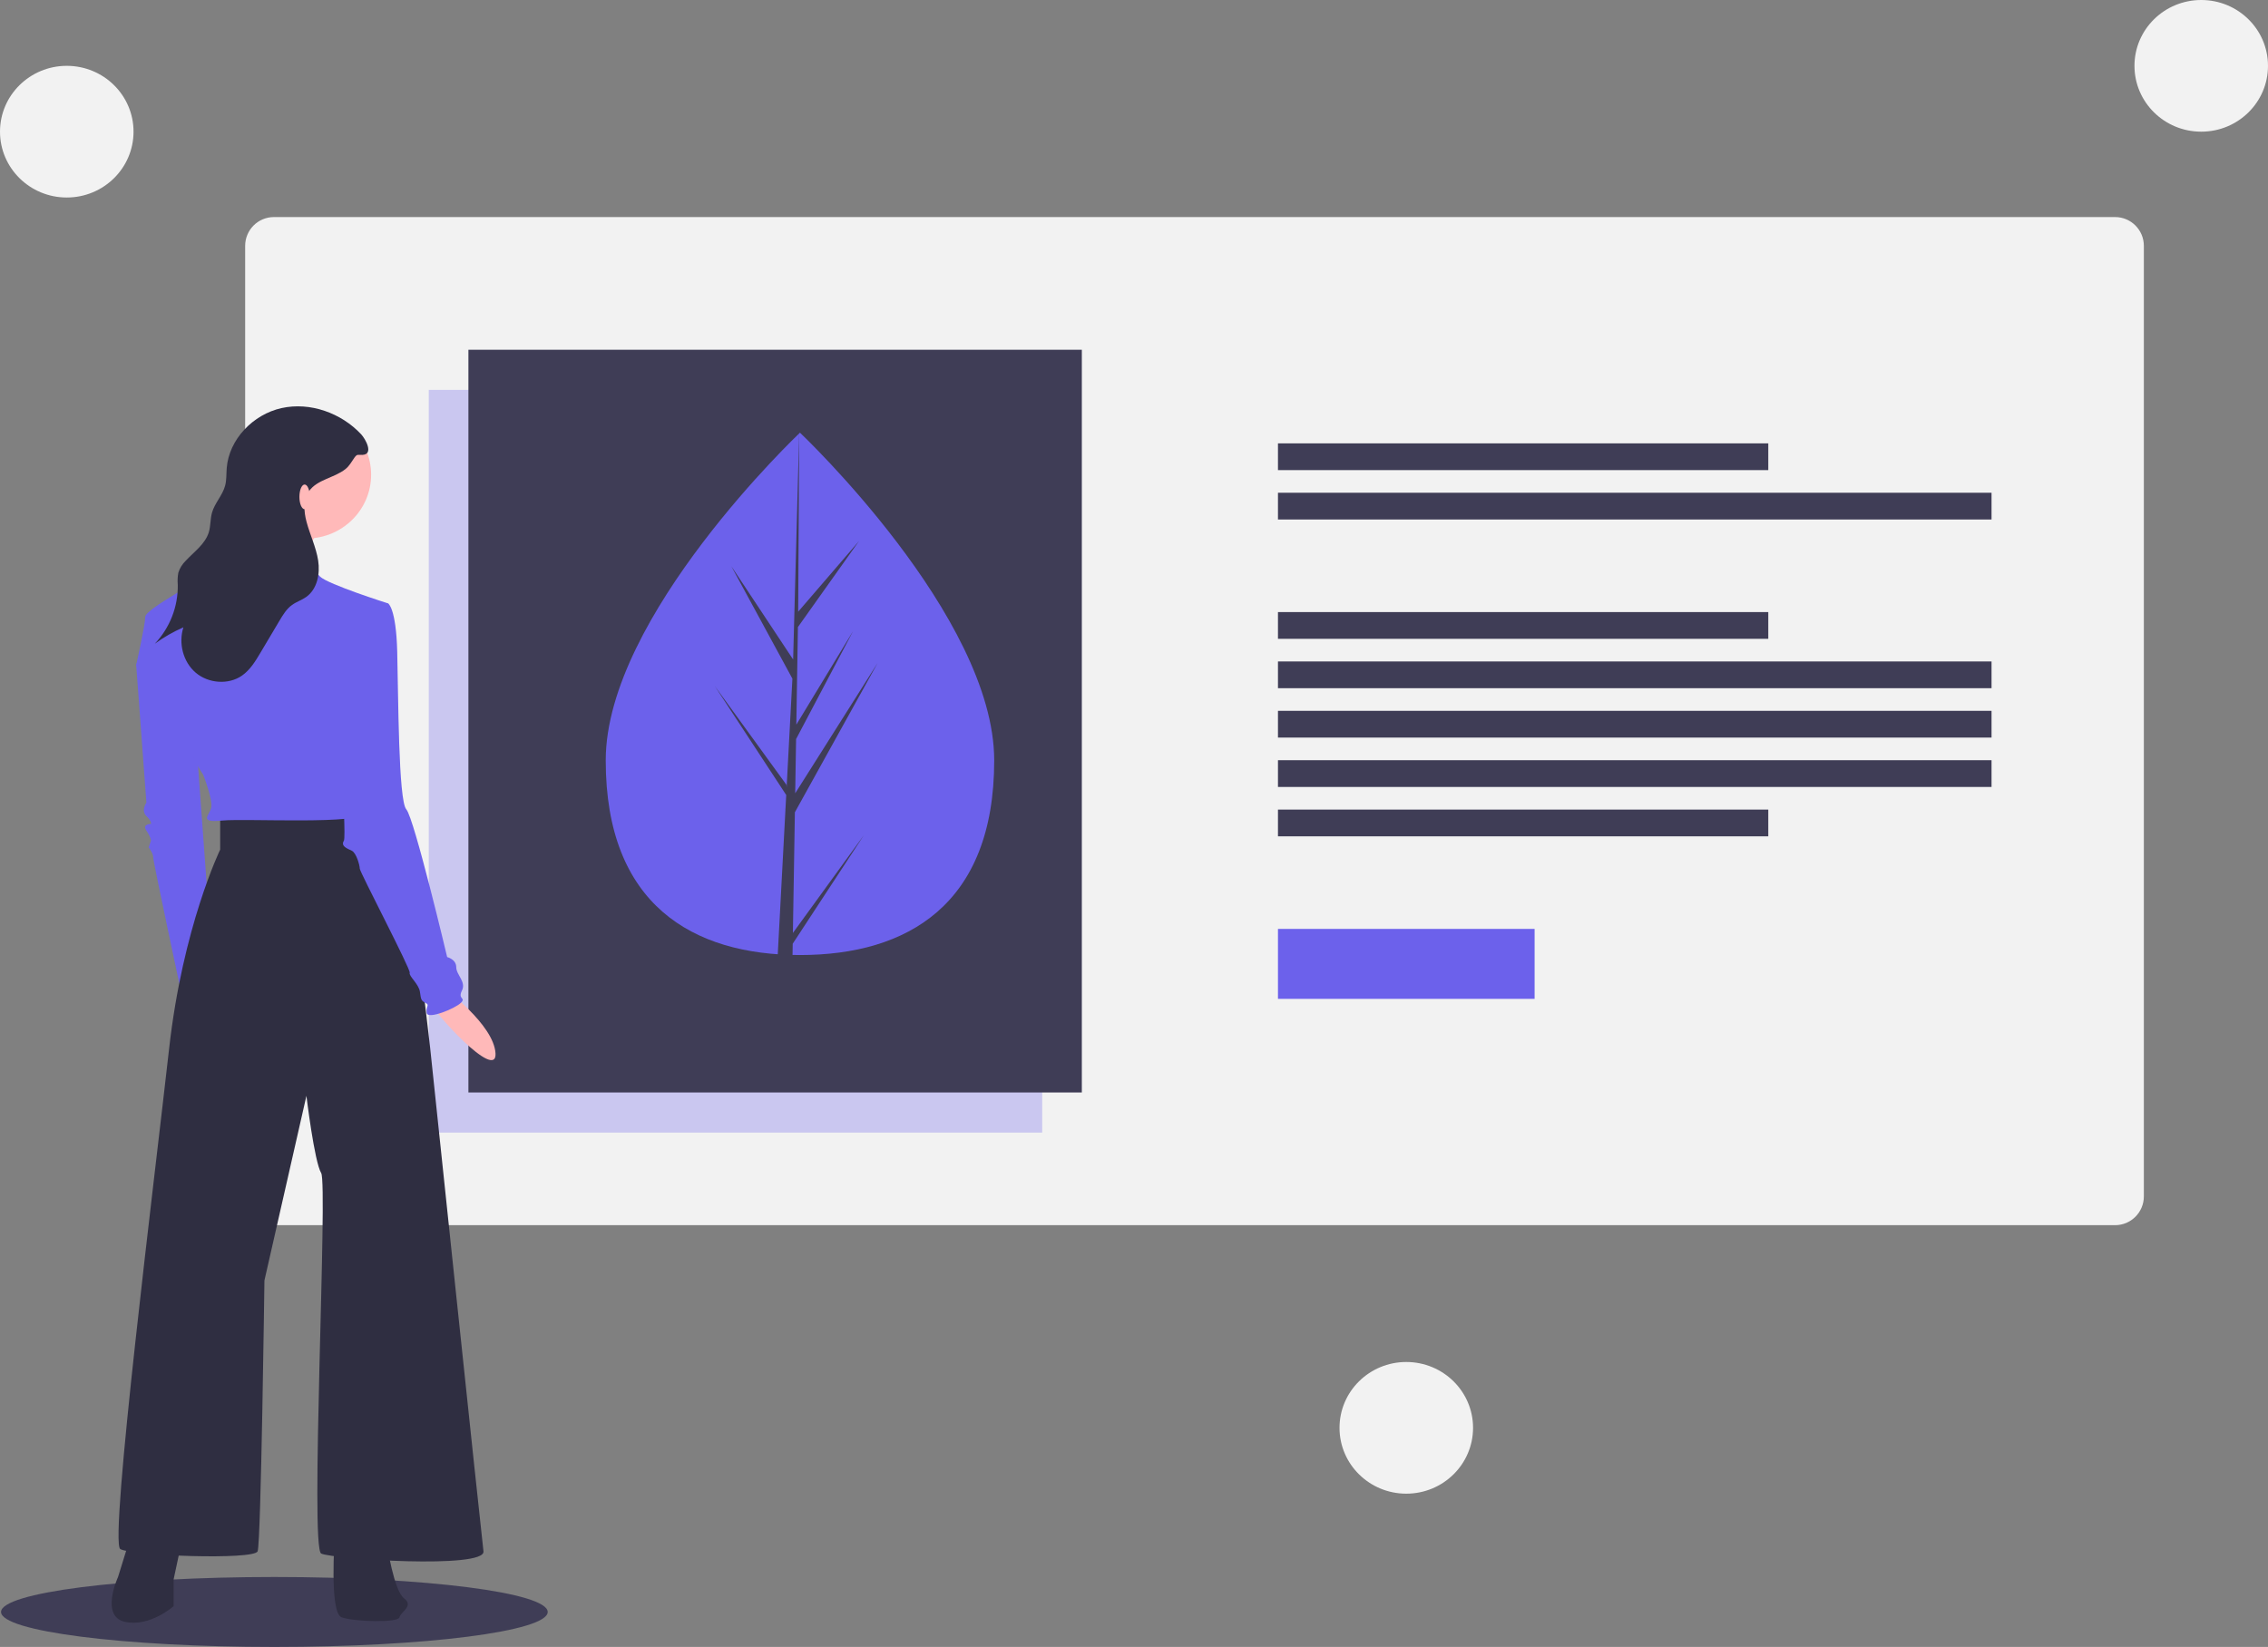 <svg width="709" height="515" viewBox="0 0 709 515" fill="none" xmlns="http://www.w3.org/2000/svg">
<rect x="0" y="0" width="709" height="515" fill="#808080" stroke="none"/>
<path d="M661.191 67.873H85.64C80.669 67.873 76.64 71.903 76.64 76.873V374.114C76.64 379.084 80.669 383.114 85.64 383.114H661.191C666.161 383.114 670.191 379.084 670.191 374.114V76.873C670.191 71.903 666.161 67.873 661.191 67.873Z" fill="#F2F2F2"/>
<path opacity="0.3" d="M325.801 121.914H134.038V354.163H325.801V121.914Z" fill="#6C61EB"/>
<path d="M552.785 138.641H399.506V147.005H552.785V138.641Z" fill="#3F3D56"/>
<path d="M622.576 154.082H399.506V162.445H622.576V154.082Z" fill="#3F3D56"/>
<path d="M552.785 191.396H399.506V199.76H552.785V191.396Z" fill="#3F3D56"/>
<path d="M552.785 253.157H399.506V261.521H552.785V253.157Z" fill="#3F3D56"/>
<path d="M622.576 206.836H399.506V215.2H622.576V206.836Z" fill="#3F3D56"/>
<path d="M622.576 222.277H399.506V230.64H622.576V222.277Z" fill="#3F3D56"/>
<path d="M622.576 237.717H399.506V246.081H622.576V237.717Z" fill="#3F3D56"/>
<path d="M479.733 290.472H399.506V312.345H479.733V290.472Z" fill="#6C61EB"/>
<path d="M338.194 109.369H146.431V341.618H338.194V109.369Z" fill="#3F3D56"/>
<path d="M310.799 237.786C310.799 282.892 283.613 298.641 250.078 298.641C216.542 298.641 189.357 282.892 189.357 237.786C189.357 192.681 250.078 135.299 250.078 135.299C250.078 135.299 310.799 192.681 310.799 237.786Z" fill="#6C61EB"/>
<path d="M247.866 291.742L248.488 253.992L274.369 207.291L248.585 248.07L248.865 231.096L266.702 197.308L248.939 226.604V226.605L249.441 196.077L268.542 169.177L249.52 191.276L249.835 135.299L247.86 209.403L248.023 206.346L228.603 177.027L247.711 212.214L245.902 246.309L245.848 245.404L223.461 214.55L245.78 248.601L245.554 252.865L245.514 252.929L245.532 253.279L240.941 339.779H247.074L247.811 295.1L270.075 261.133L247.866 291.742Z" fill="#3F3D56"/>
<path d="M85.771 515C132.962 515 171.217 510.103 171.217 504.063C171.217 498.023 132.962 493.126 85.771 493.126C38.581 493.126 0.326 498.023 0.326 504.063C0.326 510.103 38.581 515 85.771 515Z" fill="#3F3D56"/>
<path d="M45.412 201.288L42.574 207.937L45.767 250.98C45.767 250.98 43.993 253.43 45.767 255.179C47.541 256.929 47.186 257.629 47.186 257.629C47.186 257.629 44.348 257.629 45.767 259.728C47.186 261.828 47.186 262.878 47.186 262.878L46.476 264.978C46.476 264.978 47.895 266.727 47.895 268.127C47.895 269.527 57.12 312.57 57.12 312.57L65.99 295.423L61.023 227.184L45.412 201.288Z" fill="#6C61EB"/>
<path d="M138.74 308.957C138.74 308.957 154.35 320.297 154.9 329.366C155.449 338.435 134.778 315.861 134.637 313.317C134.497 310.774 138.74 308.957 138.74 308.957Z" fill="#FFB9B9"/>
<path d="M40.8 480.542L36.897 493.14C36.897 493.14 31.221 505.388 39.026 507.138C46.831 508.888 54.282 502.239 54.282 502.239V493.84L57.12 480.542H40.8Z" fill="#2F2E41"/>
<path d="M104.661 480.542C104.661 480.542 102.887 504.338 106.79 505.738C110.693 507.138 124.529 507.488 124.884 505.738C125.239 503.989 129.497 502.239 126.303 499.789C123.11 497.34 120.982 482.992 120.982 482.992L104.661 480.542Z" fill="#2F2E41"/>
<path d="M68.828 255.179V265.677C68.828 265.677 57.12 289.824 52.862 327.967C48.605 366.111 34.059 482.292 37.607 484.392C41.154 486.491 79.472 487.891 80.536 485.092C81.6 482.292 82.665 400.406 82.665 400.406L95.792 342.665C95.792 342.665 98.275 363.312 100.404 366.811C102.533 370.31 96.856 484.042 100.404 485.792C103.952 487.541 151.848 490.691 151.139 485.092C150.429 479.493 134.464 327.617 134.464 327.617C134.464 327.617 126.303 255.879 123.82 255.179C121.336 254.479 98.63 253.779 95.082 254.479C91.534 255.179 68.828 255.179 68.828 255.179Z" fill="#2F2E41"/>
<path d="M95.792 168.393C106.961 168.393 116.015 159.463 116.015 148.447C116.015 137.43 106.961 128.5 95.792 128.5C84.623 128.5 75.569 137.43 75.569 148.447C75.569 159.463 84.623 168.393 95.792 168.393Z" fill="#FFB9B9"/>
<path d="M100.049 165.244C100.049 165.244 89.76 180.991 92.244 185.191C94.727 189.39 65.99 180.991 65.99 180.991C65.99 180.991 83.374 159.995 83.019 157.545C82.665 155.096 100.049 165.244 100.049 165.244Z" fill="#FFB9B9"/>
<path d="M121.336 188.69C121.336 188.69 102.533 182.741 100.049 180.291C98.456 178.686 97.03 176.928 95.792 175.042C95.792 175.042 73.085 171.893 72.376 171.893C71.666 171.893 66.344 178.192 64.925 179.592C63.506 180.991 45.412 190.44 45.412 192.889C45.412 195.339 42.574 207.937 42.574 207.937C42.574 207.937 48.96 220.885 52.862 223.684C56.765 226.484 57.83 225.784 58.184 230.333C58.539 234.883 63.506 242.231 63.506 242.231C63.506 242.231 66.699 250.28 65.99 252.73C65.28 255.179 62.087 257.279 69.537 256.579C76.988 255.879 113.886 257.979 113.886 254.129C113.886 250.28 106.79 213.536 106.79 213.536L121.336 188.69Z" fill="#6C61EB"/>
<path d="M114.595 189.39L121.336 188.69C121.336 188.69 123.82 190.09 124.175 203.738C124.529 217.385 124.529 250.28 127.013 253.08C129.497 255.879 139.785 299.272 139.785 299.272C139.785 299.272 142.624 299.972 142.624 302.422C142.624 304.871 145.817 306.971 144.398 309.77C142.978 312.57 145.817 311.87 144.043 313.62C142.269 315.369 133.754 318.869 133.399 316.769C133.044 314.67 134.464 314.32 133.044 313.62C131.625 312.92 131.625 312.57 131.27 310.12C130.916 307.671 127.723 305.221 128.077 304.171C128.432 303.121 112.467 272.676 112.467 271.627C112.467 270.577 111.402 266.727 109.983 266.027C108.564 265.328 106.435 264.628 107.5 262.878C108.564 261.128 104.661 208.637 104.661 208.637L114.595 189.39Z" fill="#6C61EB"/>
<path d="M112.893 135.797C106.692 129.157 96.953 125.633 88.022 127.608C79.091 129.583 71.571 137.404 70.872 146.405C70.73 148.246 70.848 150.127 70.365 151.911C69.553 154.912 67.135 157.29 66.283 160.281C65.712 162.283 65.882 164.44 65.276 166.432C64.159 170.115 60.698 172.516 58.061 175.346C56.993 176.383 56.2 177.664 55.752 179.074C55.52 180.325 55.461 181.601 55.577 182.868C55.688 189.694 53.115 196.298 48.397 201.295C51.171 199.262 54.168 197.543 57.331 196.171C55.764 201.096 57.197 206.924 61.142 210.316C65.088 213.708 71.407 214.235 75.673 211.244C78.207 209.467 79.853 206.74 81.425 204.094L87.377 194.077C88.454 192.265 89.578 190.4 91.298 189.163C92.665 188.179 94.327 187.656 95.703 186.685C99.174 184.235 100.106 179.44 99.46 175.278C98.814 171.116 96.916 167.252 95.828 163.181C94.967 159.961 94.697 156.271 96.633 153.543C99.204 149.922 104.486 149.46 107.978 146.691C109.293 145.648 109.881 144.379 110.822 143.074C111.692 141.869 111.913 142.301 113.26 142.246C116.959 142.094 114.264 137.264 112.893 135.797Z" fill="#2F2E41"/>
<path d="M95.229 159.229C96.13 159.229 96.86 157.5 96.86 155.369C96.86 153.237 96.13 151.508 95.229 151.508C94.329 151.508 93.598 153.237 93.598 155.369C93.598 157.5 94.329 159.229 95.229 159.229Z" fill="#FFB9B9"/>
<path d="M439.619 467.071C451.146 467.071 460.491 457.853 460.491 446.483C460.491 435.113 451.146 425.896 439.619 425.896C428.092 425.896 418.747 435.113 418.747 446.483C418.747 457.853 428.092 467.071 439.619 467.071Z" fill="#F2F2F2"/>
<path d="M20.872 61.761C32.4 61.761 41.744 52.544 41.744 41.174C41.744 29.804 32.4 20.587 20.872 20.587C9.345 20.587 0 29.804 0 41.174C0 52.544 9.345 61.761 20.872 61.761Z" fill="#F2F2F2"/>
<path d="M688.128 41.174C699.655 41.174 709 31.957 709 20.587C709 9.217 699.655 0 688.128 0C676.601 0 667.256 9.217 667.256 20.587C667.256 31.957 676.601 41.174 688.128 41.174Z" fill="#F2F2F2"/>
</svg>
